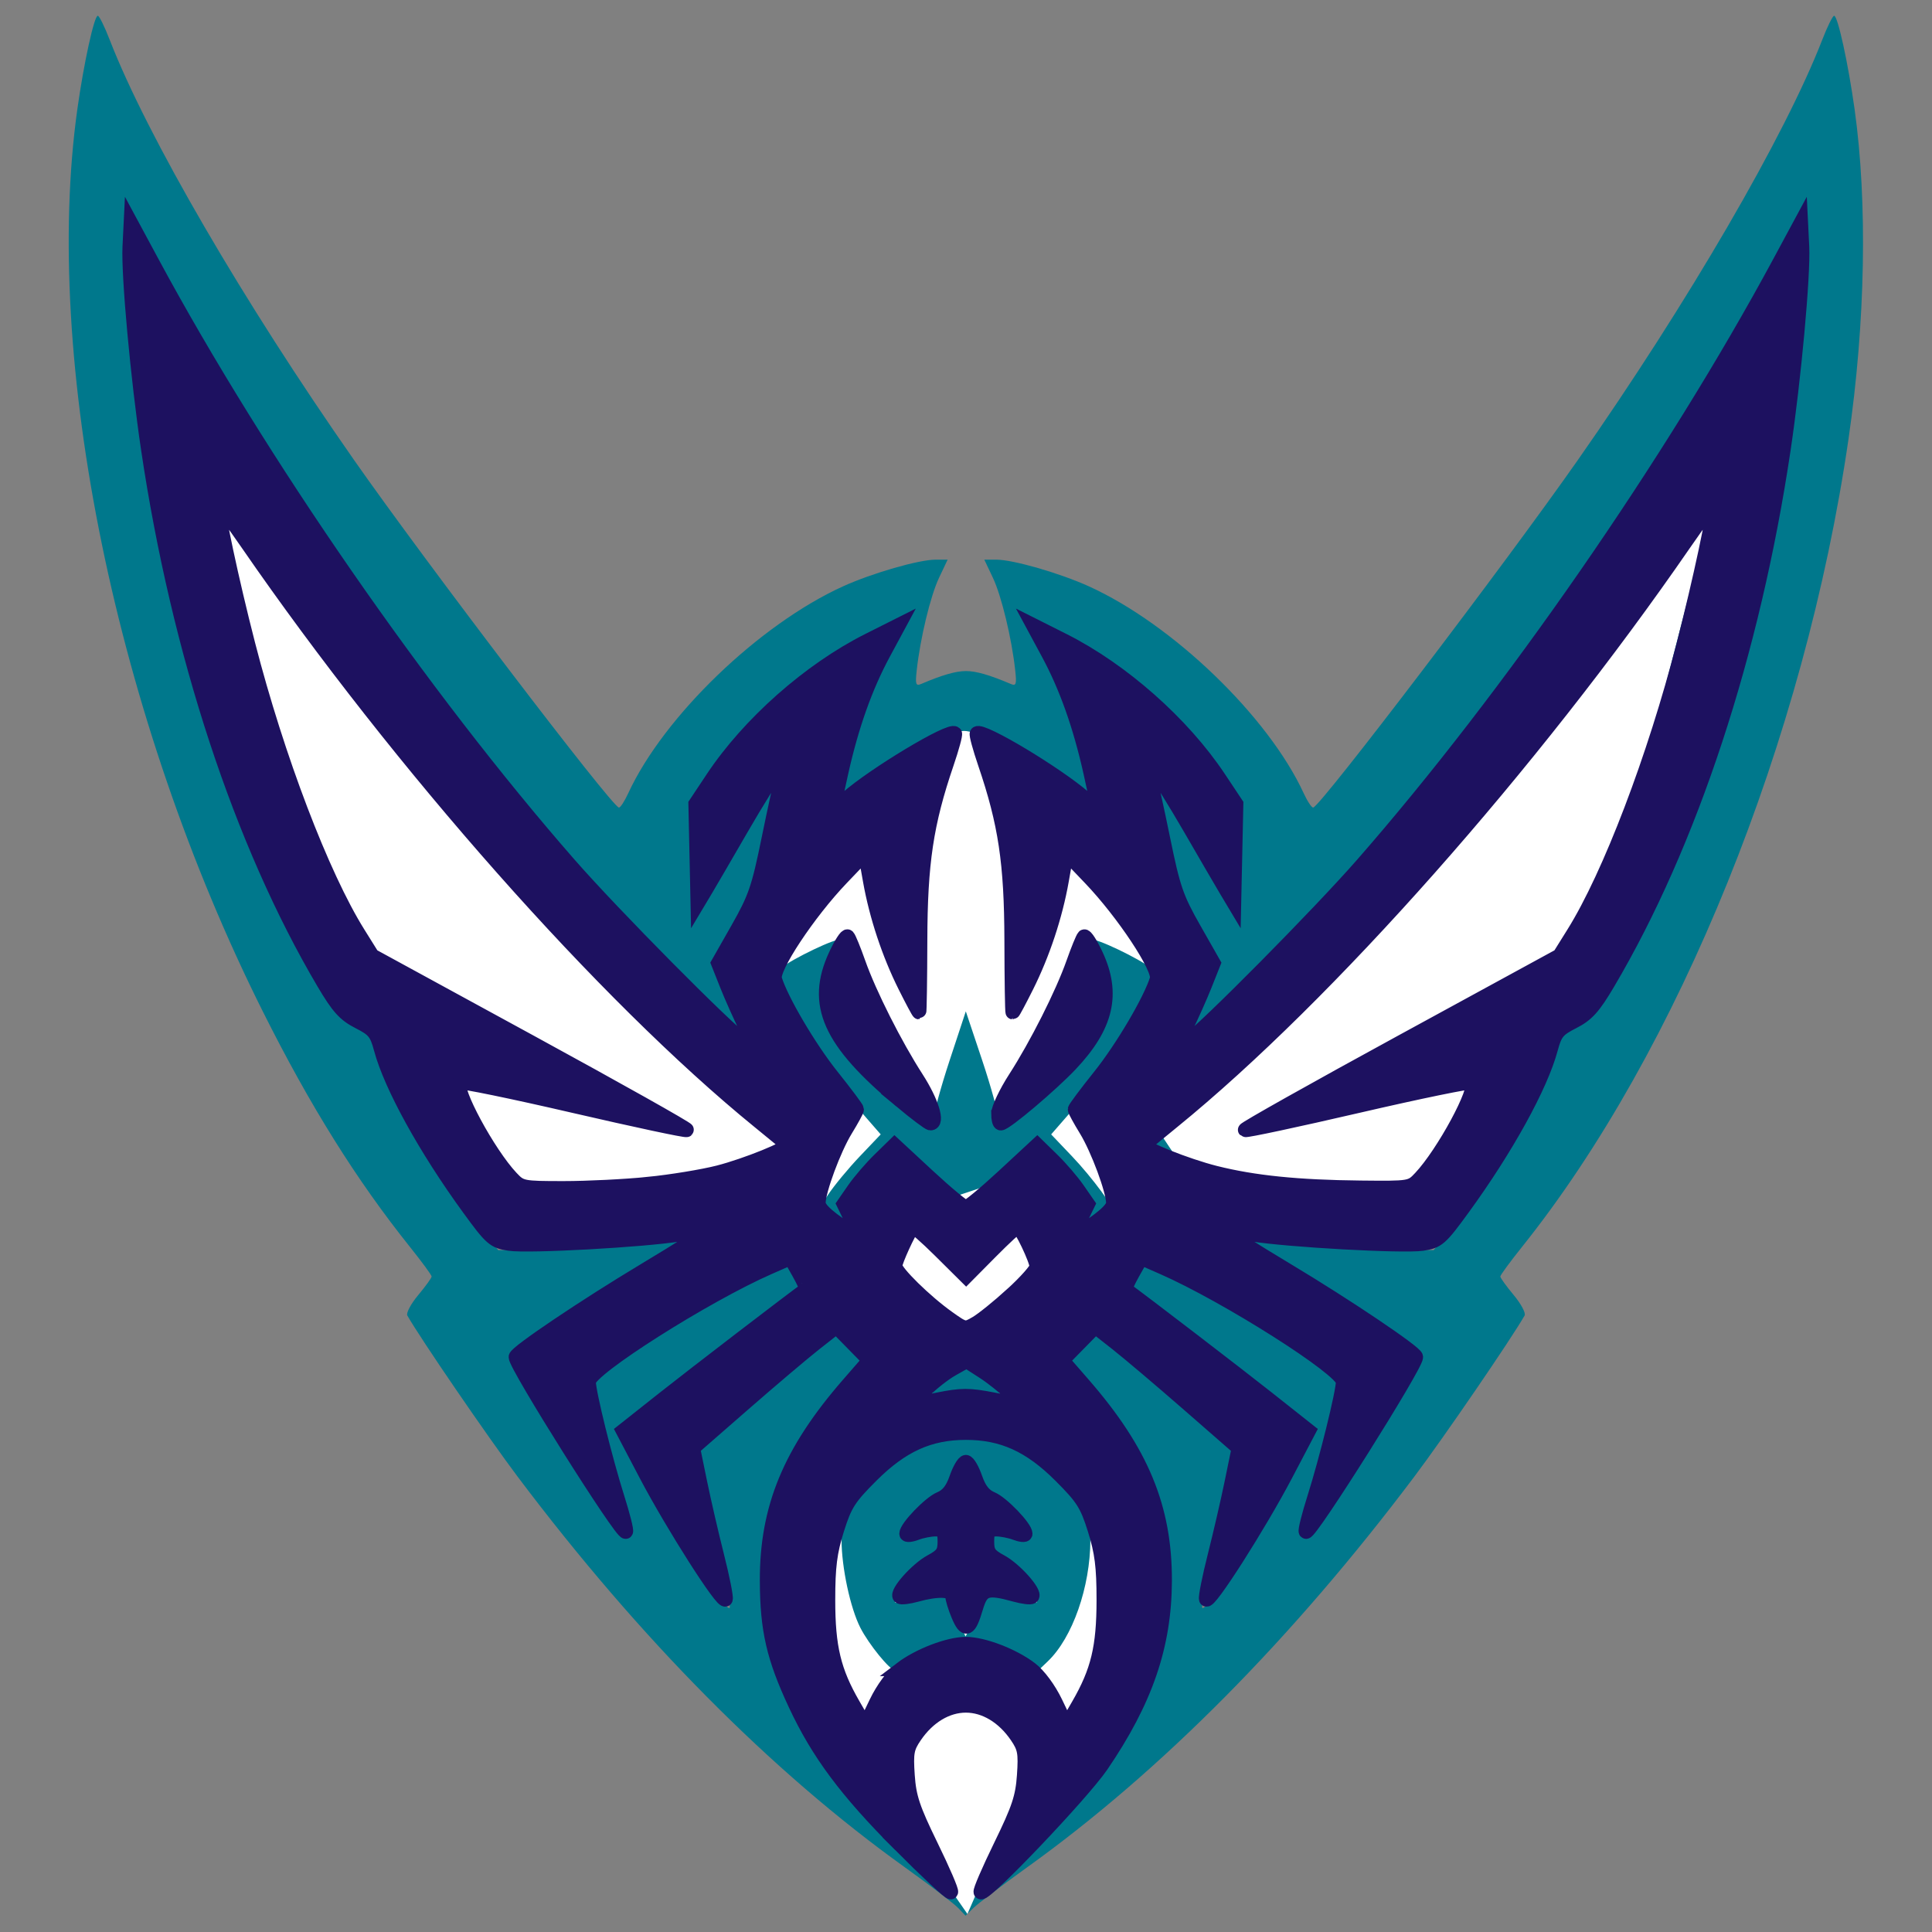 <?xml version="1.0" encoding="UTF-8" standalone="no"?>
<!-- Created with Inkscape (http://www.inkscape.org/) -->

<svg
   width="105.833mm"
   height="105.833mm"
   viewBox="0 0 105.833 105.833"
   version="1.1"
   id="svg1"
   xml:space="preserve"
   inkscape:version="1.4.2 (ebf0e940d0, 2025-05-08)"
   sodipodi:docname="charlotte.svg"
   inkscape:export-filename="../pngs/charlotte.png"
   inkscape:export-xdpi="96"
   inkscape:export-ydpi="96"
   xmlns:inkscape="http://www.inkscape.org/namespaces/inkscape"
   xmlns:sodipodi="http://sodipodi.sourceforge.net/DTD/sodipodi-0.dtd"
   xmlns="http://www.w3.org/2000/svg"
   xmlns:svg="http://www.w3.org/2000/svg"><rect x="0" y="0" width="105.833" height="105.833" fill="#808080" stroke="none"/><sodipodi:namedview
     id="namedview1"
     pagecolor="#ffffff"
     bordercolor="#000000"
     borderopacity="0.25"
     inkscape:showpageshadow="2"
     inkscape:pageopacity="0.0"
     inkscape:pagecheckerboard="0"
     inkscape:deskcolor="#d1d1d1"
     inkscape:document-units="mm"
     inkscape:zoom="0.43290738"
     inkscape:cx="215.98154"
     inkscape:cy="-147.83763"
     inkscape:window-width="1920"
     inkscape:window-height="1011"
     inkscape:window-x="0"
     inkscape:window-y="32"
     inkscape:window-maximized="1"
     inkscape:current-layer="layer1"
     showgrid="false"
     showguides="false" /><defs
     id="defs1" /><g
     inkscape:label="Capa 1"
     inkscape:groupmode="layer"
     id="layer1"><g
       id="g15"
       transform="matrix(0.793,0,0,0.793,108.889,169.464)"><path
         style="fill:#ffffff;fill-opacity:1;stroke:none;stroke-width:8.07;stroke-opacity:1"
         d="m -73.953,-165.324 -21.086,16.806 11.307,52.638 11.918,6.342 14.057,-7.927 7.945,-39.637 -5.806,-20.611 z"
         id="path11" /><path
         id="path3"
         style="fill:#00788c;fill-opacity:1"
         d="m -66.352,-84.715 c 9.224,-6.619 18.323,-15.8 26.733,-26.975 2.052,-2.726 6.737,-9.571 7.623,-11.136 0.095,-0.168 -0.244,-0.804 -0.753,-1.414 -0.509,-0.61 -0.925,-1.187 -0.925,-1.282 8.1e-4,-0.095 0.669,-1.007 1.484,-2.025 10.849,-13.55 19.559,-35.103 22.572,-55.85 1.167,-8.039 1.319,-16.315 0.417,-22.76 -0.444,-3.173 -1.162,-6.454 -1.413,-6.454 -0.098,0 -0.467,0.744 -0.819,1.654 -2.576,6.646 -9.27,18.158 -16.887,29.038 -5.022,7.174 -17.689,23.813 -18.273,24.003 -0.099,0.032 -0.398,-0.413 -0.664,-0.99 -2.448,-5.307 -9.053,-11.667 -14.841,-14.292 -2.019,-0.915 -5.235,-1.842 -6.393,-1.842 h -0.827 l 0.595,1.257 c 0.59,1.245 1.294,4.164 1.538,6.37 0.109,0.992 0.067,1.119 -0.314,0.956 -1.45,-0.618 -2.386,-0.887 -3.086,-0.887 -0.7,0 -1.636,0.269 -3.086,0.887 -0.382,0.163 -0.424,0.035 -0.314,-0.956 0.243,-2.206 0.948,-5.124 1.538,-6.37 l 0.595,-1.257 h -0.827 c -1.158,0 -4.374,0.927 -6.393,1.842 -5.789,2.625 -12.393,8.985 -14.841,14.292 -0.266,0.577 -0.559,1.022 -0.652,0.99 -0.601,-0.21 -13.33,-16.918 -18.287,-24.003 -7.628,-10.904 -14.311,-22.396 -16.885,-29.038 -0.352,-0.909 -0.721,-1.654 -0.819,-1.654 -0.25,0 -0.968,3.281 -1.413,6.454 -2.421,17.302 2.67,42.065 12.817,62.338 3.259,6.511 6.471,11.649 10.172,16.272 0.816,1.019 1.484,1.93 1.484,2.025 8.1e-4,0.095 -0.415,0.672 -0.925,1.282 -0.509,0.61 -0.848,1.246 -0.753,1.414 0.886,1.566 5.571,8.41 7.623,11.136 8.414,11.181 17.535,20.383 26.733,26.971 1.746,1.251 3.407,2.517 3.69,2.813 l 0.515,0.539 0.543,-0.535 c 0.299,-0.294 1.972,-1.56 3.718,-2.813 z m -7.321,0.236 c -12.409,-11.302 -14.202,-23.405 -4.965,-33.512 0.757,-0.828 1.329,-1.531 1.271,-1.562 -0.058,-0.031 -0.599,-0.518 -1.204,-1.082 l -1.099,-1.025 -1.543,1.257 c -0.849,0.691 -3.012,2.522 -4.808,4.067 l -3.265,2.81 0.161,1.224 c 0.139,1.056 1.731,7.893 2.172,9.326 0.716,2.327 -5.476,-7.329 -6.927,-10.801 l -0.389,-0.932 3.111,-2.465 c 1.711,-1.356 4.56,-3.569 6.331,-4.919 l 3.22,-2.454 -0.534,-0.906 c -0.294,-0.498 -0.658,-0.906 -0.808,-0.906 -0.639,0 -7.722,3.898 -10.522,5.792 l -3.043,2.057 0.066,1.056 c 0.059,0.948 1.246,5.549 2.296,8.898 0.218,0.696 0.278,1.193 0.133,1.103 -0.934,-0.577 -7.793,-11.813 -7.568,-12.398 0.179,-0.466 5.113,-3.794 9.572,-6.455 2.216,-1.323 3.385,-2.15 2.91,-2.059 -2.355,0.45 -4.972,0.694 -9.14,0.852 l -4.642,0.175 -0.98,-1.145 c -2.549,-2.978 -6.816,-10.424 -7.226,-12.611 -0.139,-0.739 -0.43,-1.081 -1.47,-1.72 -1.059,-0.651 -1.567,-1.258 -2.774,-3.309 -7.025,-11.937 -12.014,-30.367 -13.02,-48.102 -0.205,-3.612 -0.197,-4.401 0.043,-4.079 0.045,0.061 0.923,1.658 1.951,3.55 7.556,13.906 17.989,28.955 28.247,40.746 2.305,2.649 9.912,10.41 11.584,11.818 l 1.251,1.053 -0.88,-1.938 c -1.732,-3.813 -1.726,-3.609 -0.178,-6.332 1.159,-2.039 1.434,-2.804 1.875,-5.215 0.284,-1.554 0.691,-3.475 0.905,-4.269 0.214,-0.794 0.34,-1.491 0.282,-1.549 -0.152,-0.152 -2.148,3.021 -4.127,6.564 l -1.7,3.043 -0.074,-3.642 -0.074,-3.642 1.112,-1.65 c 1.427,-2.118 4.641,-5.441 6.84,-7.072 1.931,-1.432 5.77,-3.58 5.996,-3.355 0.081,0.081 -0.119,0.522 -0.445,0.979 -1.287,1.807 -2.615,5.614 -3.822,10.953 l -0.175,0.773 1.098,-0.992 c 1.706,-1.542 5.474,-3.872 7.513,-4.648 0.477,-0.181 1.004,-0.057 2.249,0.532 2.079,0.983 4.956,2.844 6.363,4.115 l 1.098,0.992 -0.175,-0.773 c -1.207,-5.338 -2.535,-9.145 -3.822,-10.953 -0.326,-0.457 -0.526,-0.898 -0.445,-0.979 0.226,-0.226 4.065,1.922 5.996,3.355 2.2,1.632 5.413,4.954 6.84,7.072 l 1.112,1.65 -0.074,3.642 -0.074,3.642 -1.7,-3.043 c -1.979,-3.543 -3.975,-6.717 -4.127,-6.564 -0.059,0.059 0.068,0.756 0.282,1.549 0.214,0.794 0.621,2.715 0.905,4.269 0.441,2.411 0.716,3.176 1.875,5.215 1.548,2.723 1.554,2.519 -0.178,6.332 l -0.88,1.938 1.251,-1.053 c 1.672,-1.408 9.279,-9.169 11.584,-11.818 10.258,-11.791 20.691,-26.84 28.247,-40.746 1.028,-1.892 1.906,-3.489 1.951,-3.55 0.24,-0.322 0.248,0.467 0.043,4.079 -1.006,17.735 -5.995,36.165 -13.02,48.102 -1.207,2.051 -1.716,2.658 -2.774,3.309 -1.039,0.639 -1.331,0.981 -1.47,1.72 -0.41,2.187 -4.677,9.633 -7.226,12.611 l -0.98,1.145 -4.642,-0.175 c -4.167,-0.157 -6.785,-0.401 -9.14,-0.852 -0.475,-0.091 0.694,0.736 2.91,2.059 4.459,2.661 9.393,5.989 9.572,6.455 0.222,0.578 -6.631,11.819 -7.552,12.388 -0.136,0.084 0.105,-1.008 0.534,-2.426 1.112,-3.671 2.136,-7.994 1.986,-8.385 -0.337,-0.879 -12.461,-8.085 -13.603,-8.085 -0.153,0 -0.518,0.408 -0.812,0.906 l -0.534,0.906 3.22,2.454 c 1.771,1.35 4.62,3.563 6.331,4.919 l 3.111,2.465 -0.389,0.932 c -1.451,3.473 -7.643,13.128 -6.927,10.801 0.441,-1.434 2.033,-8.27 2.172,-9.326 l 0.161,-1.224 -3.265,-2.81 c -1.796,-1.546 -3.959,-3.376 -4.808,-4.067 l -1.543,-1.257 -1.099,1.025 c -0.604,0.564 -1.146,1.05 -1.204,1.082 -0.058,0.031 0.514,0.734 1.271,1.562 5.864,6.416 7.337,13.914 4.213,21.441 -0.998,2.404 -3.412,6.077 -5.549,8.441 -1.874,2.073 -5.54,5.482 -5.712,5.311 -0.062,-0.062 0.364,-1.062 0.948,-2.222 2.177,-4.33 2.588,-6.553 1.548,-8.372 -0.898,-1.57 -1.832,-2.142 -3.501,-2.142 -1.669,0 -2.603,0.571 -3.501,2.142 -1.04,1.819 -0.629,4.041 1.548,8.372 0.583,1.16 1.01,2.16 0.948,2.222 -0.062,0.062 -0.999,-0.694 -2.083,-1.681 z m -0.189,-14.56 c 2.026,-1.051 4.524,-1.034 6.654,0.045 l 1.526,0.773 0.758,-0.726 c 1.7,-1.629 2.923,-5.121 2.933,-8.375 0.004,-1.164 -0.151,-1.714 -0.743,-2.646 -0.933,-1.468 -2.306,-2.684 -4.091,-3.622 -1.207,-0.634 -1.677,-0.725 -3.761,-0.725 -2.083,0 -2.554,0.091 -3.761,0.725 -1.785,0.938 -3.158,2.153 -4.091,3.622 -0.592,0.931 -0.746,1.482 -0.743,2.646 0.006,1.908 0.605,4.701 1.3,6.064 0.588,1.153 2.05,2.946 2.402,2.946 0.117,0 0.844,-0.327 1.615,-0.728 z m 2.819,-2.626 c -0.233,-0.557 -0.489,-1.22 -0.57,-1.475 -0.176,-0.557 -0.665,-0.577 -2.487,-0.105 -0.759,0.197 -1.381,0.297 -1.381,0.223 0,-0.385 1.497,-2.012 2.403,-2.611 0.806,-0.533 1.037,-0.856 1.037,-1.445 0,-0.84 -0.322,-0.933 -1.788,-0.512 -0.527,0.151 -0.858,0.151 -0.858,7.6e-4 0,-0.398 1.849,-2.327 2.397,-2.501 0.277,-0.088 0.737,-0.688 1.023,-1.334 0.286,-0.646 0.592,-1.174 0.682,-1.174 0.089,0 0.396,0.528 0.682,1.174 0.286,0.646 0.746,1.246 1.023,1.334 0.548,0.174 2.397,2.103 2.397,2.501 0,0.151 -0.331,0.15 -0.858,-7.6e-4 -1.465,-0.42 -1.788,-0.328 -1.788,0.512 0,0.589 0.231,0.912 1.037,1.445 0.898,0.594 2.403,2.225 2.403,2.605 0,0.07 -0.708,-0.045 -1.574,-0.257 -1.733,-0.423 -2.389,-0.314 -2.406,0.401 -0.006,0.259 -0.222,0.867 -0.48,1.351 l -0.469,0.88 z m 2.971,-15.457 c 0,-0.466 -1.954,-2.091 -2.514,-2.091 -0.56,0 -2.514,1.626 -2.514,2.091 0,0.087 1.131,0.158 2.514,0.158 1.382,0 2.514,-0.071 2.514,-0.158 z m -0.523,-5.953 1.652,-1.216 -0.169,-1.617 c -0.093,-0.889 -0.263,-1.711 -0.377,-1.825 -0.115,-0.115 -0.794,0.386 -1.51,1.113 -0.716,0.727 -1.429,1.321 -1.586,1.321 -0.156,0 -0.87,-0.595 -1.586,-1.321 -0.716,-0.727 -1.395,-1.227 -1.51,-1.113 -0.115,0.115 -0.284,0.936 -0.377,1.825 l -0.169,1.617 1.652,1.216 c 0.908,0.669 1.804,1.216 1.99,1.216 0.186,0 1.082,-0.547 1.99,-1.216 z m -10.05,-6.173 -0.53,-1.038 1.161,-1.541 c 0.639,-0.848 1.463,-1.824 1.832,-2.169 l 0.671,-0.627 0.61,0.669 c 0.336,0.368 1.426,1.394 2.422,2.281 l 1.812,1.611 0.702,-0.519 c 0.386,-0.285 1.528,-1.297 2.537,-2.248 l 1.836,-1.729 0.636,0.595 c 0.35,0.327 1.159,1.288 1.797,2.136 l 1.161,1.541 -0.544,1.066 c -0.575,1.128 -0.5,1.126 1.083,-0.018 0.509,-0.368 0.973,-0.702 1.031,-0.741 0.212,-0.145 -1.429,-2.375 -2.83,-3.845 l -1.442,-1.514 1.907,-2.19 c 2.327,-2.673 4.129,-5.34 4.945,-7.319 l 0.612,-1.486 -0.59,-0.501 c -0.74,-0.628 -3.875,-2.122 -4.062,-1.935 -0.076,0.076 0.064,0.531 0.312,1.011 0.248,0.48 0.511,1.612 0.583,2.516 0.107,1.33 0.022,1.87 -0.444,2.833 -0.799,1.65 -2.257,3.233 -4.764,5.173 -2.137,1.653 -2.137,1.653 -2.137,0.901 0,-0.414 -0.508,-2.271 -1.129,-4.128 l -1.129,-3.375 -1.12,3.394 c -0.616,1.867 -1.12,3.724 -1.12,4.128 0,0.726 -0.022,0.717 -2.137,-0.92 -2.507,-1.939 -3.965,-3.522 -4.764,-5.173 -0.466,-0.963 -0.551,-1.503 -0.444,-2.833 0.072,-0.904 0.335,-2.036 0.583,-2.516 0.248,-0.48 0.389,-0.935 0.312,-1.011 -0.187,-0.187 -3.323,1.307 -4.062,1.935 l -0.59,0.501 0.612,1.486 c 0.816,1.98 2.618,4.647 4.945,7.319 l 1.907,2.19 -1.442,1.514 c -0.793,0.833 -1.784,2.032 -2.202,2.664 -0.628,0.951 -0.694,1.189 -0.377,1.371 0.211,0.121 0.793,0.526 1.295,0.9 0.501,0.374 0.95,0.679 0.998,0.679 0.047,0 -0.152,-0.467 -0.444,-1.038 z m -14.913,-2.403 c 3.432,-0.304 6.017,-0.808 8.061,-1.573 2.757,-1.032 2.797,-0.868 -1.011,-4.113 -6.461,-5.504 -15.216,-14.674 -21.979,-23.02 -3.413,-4.212 -9.082,-11.674 -11.658,-15.346 -1.225,-1.746 -2.162,-2.937 -2.082,-2.646 0.08,0.291 0.342,1.541 0.582,2.778 1.933,9.958 5.391,20.019 9.07,26.39 l 0.954,1.651 10.067,5.476 c 10.04,5.461 12.921,7.12 11.919,6.861 -4.628,-1.196 -15.803,-3.628 -15.957,-3.474 -0.231,0.231 1.749,4.002 2.955,5.628 l 1.227,1.654 2.448,-0.002 c 1.346,-0.001 3.778,-0.12 5.404,-0.264 z m 55.025,-1.387 c 1.207,-1.626 3.187,-5.397 2.955,-5.628 -0.155,-0.155 -11.329,2.278 -15.957,3.474 -1.002,0.259 1.879,-1.399 11.919,-6.861 l 10.067,-5.476 0.954,-1.651 c 3.68,-6.371 7.138,-16.431 9.07,-26.39 0.24,-1.237 0.502,-2.487 0.582,-2.778 0.08,-0.291 -0.857,0.9 -2.082,2.646 -2.577,3.672 -8.245,11.134 -11.658,15.346 -6.763,8.346 -15.518,17.516 -21.979,23.02 -3.81,3.246 -3.77,3.08 -0.999,4.117 3.027,1.133 7.308,1.728 12.924,1.798 l 2.977,0.037 z" /><path
         style="fill:#ffffff;fill-opacity:1;stroke:none;stroke-width:7.922;stroke-opacity:1"
         d="m -124.375,-180.603 12.835,36.059 10.084,15.585 17.724,-2.139 c 0,0 7.029,-1.834 1.834,-5.806 -5.195,-3.973 -42.477,-43.699 -42.477,-43.699 z"
         id="path12" /><path
         style="fill:#ffffff;fill-opacity:1;stroke:none;stroke-width:7.922;stroke-opacity:1"
         d="m -57.756,-136.293 39.421,-45.227 -9.168,35.448 -10.39,15.891 -14.974,1.222 z"
         id="path13" /><path
         style="fill:#ffffff;fill-opacity:1;stroke:none;stroke-width:7.922;stroke-opacity:1"
         d="m -74.869,-129.875 -1.834,4.889 8.251,4.889 7.64,-5.806 -5.806,-6.723 z"
         id="path14" /><path
         style="fill:#ffffff;fill-opacity:1;stroke:none;stroke-width:7.922;stroke-opacity:1"
         d="m -76.703,-94.733 4.278,-4.889 7.945,4.278 -6.004,13.858 -6.22,-8.969 z"
         id="path15"
         sodipodi:nodetypes="cccccc" /><path
         style="fill:#1d1160;fill-opacity:1;stroke:#1d1160;stroke-opacity:1"
         d="m -75.144,-86.276 c -3.695,-3.7 -5.645,-6.318 -7.22,-9.69 -1.508,-3.229 -1.949,-5.146 -1.961,-8.527 -0.018,-5.051 1.596,-8.946 5.623,-13.572 l 1.45,-1.666 -1.142,-1.164 -1.142,-1.164 -1.481,1.163 c -0.814,0.64 -3.045,2.529 -4.956,4.197 l -3.476,3.034 0.485,2.364 c 0.267,1.3 0.794,3.585 1.173,5.078 0.378,1.493 0.647,2.838 0.597,2.988 -0.135,0.406 -3.647,-5.095 -5.478,-8.58 l -1.597,-3.041 2.843,-2.25 c 2.112,-1.672 8.744,-6.757 9.815,-7.526 0.051,-0.037 -0.174,-0.542 -0.501,-1.122 l -0.593,-1.056 -1.484,0.651 c -4.409,1.934 -12.464,7.045 -12.464,7.908 3.6e-4,0.742 1.15,5.393 1.985,8.028 0.385,1.214 0.647,2.259 0.584,2.323 -0.239,0.239 -7.603,-11.455 -7.594,-12.06 0.004,-0.305 4.826,-3.551 8.922,-6.005 2.361,-1.415 4.252,-2.615 4.2,-2.666 -0.051,-0.051 -0.852,0.031 -1.78,0.183 -2.496,0.409 -10.468,0.849 -11.788,0.651 -1.071,-0.161 -1.253,-0.32 -2.808,-2.457 -2.997,-4.119 -5.374,-8.435 -6.061,-11.002 -0.294,-1.098 -0.489,-1.336 -1.531,-1.865 -0.974,-0.494 -1.421,-0.99 -2.423,-2.685 -5.705,-9.66 -10.03,-22.81 -12.123,-36.867 -0.723,-4.858 -1.378,-12.005 -1.281,-13.986 l 0.08,-1.629 1.455,2.7 c 7.417,13.763 18.663,29.997 28.831,41.617 3.016,3.447 10.838,11.348 12.182,12.304 l 0.832,0.593 -0.77,-1.554 c -0.423,-0.855 -1.036,-2.225 -1.361,-3.045 l -0.592,-1.491 1.353,-2.38 c 1.203,-2.116 1.439,-2.801 2.128,-6.182 0.426,-2.091 0.897,-4.219 1.046,-4.728 l 0.271,-0.926 -0.644,0.794 c -0.354,0.437 -1.515,2.3 -2.579,4.142 -1.064,1.841 -2.173,3.746 -2.464,4.233 l -0.529,0.885 -0.074,-3.419 -0.074,-3.419 1.184,-1.78 c 2.508,-3.772 6.688,-7.468 10.763,-9.517 l 2.067,-1.039 -1.049,1.945 c -1.235,2.29 -2.187,4.965 -2.905,8.166 -0.285,1.272 -0.519,2.385 -0.519,2.475 0,0.089 0.413,-0.2 0.917,-0.643 1.887,-1.656 7.117,-4.798 7.443,-4.471 0.058,0.058 -0.196,0.988 -0.564,2.068 -1.41,4.14 -1.818,6.859 -1.831,12.216 -0.007,2.729 -0.041,4.961 -0.075,4.961 -0.035,0 -0.464,-0.804 -0.955,-1.786 -1.121,-2.243 -1.985,-4.853 -2.419,-7.298 l -0.336,-1.896 -1.644,1.72 c -2.3,2.405 -4.837,6.24 -4.615,6.975 0.436,1.441 2.388,4.756 3.947,6.705 0.945,1.182 1.719,2.217 1.719,2.3 0,0.083 -0.347,0.719 -0.772,1.412 -0.808,1.321 -1.874,4.194 -1.874,5.054 0,0.431 0.783,1.112 2.579,2.242 0.194,0.122 0.091,-0.299 -0.239,-0.978 l -0.579,-1.192 0.703,-1.015 c 0.387,-0.558 1.174,-1.474 1.749,-2.036 l 1.045,-1.021 2.323,2.154 c 1.278,1.185 2.45,2.154 2.605,2.154 0.155,0 1.327,-0.969 2.605,-2.154 l 2.323,-2.154 1.045,1.021 c 0.575,0.561 1.362,1.477 1.749,2.036 l 0.703,1.015 -0.579,1.192 c -0.33,0.679 -0.433,1.1 -0.239,0.978 1.796,-1.13 2.579,-1.811 2.579,-2.242 0,-0.86 -1.066,-3.733 -1.874,-5.054 -0.425,-0.693 -0.772,-1.329 -0.772,-1.412 0,-0.083 0.774,-1.118 1.719,-2.3 1.559,-1.949 3.511,-5.264 3.947,-6.705 0.222,-0.735 -2.315,-4.57 -4.615,-6.975 l -1.644,-1.72 -0.336,1.896 c -0.433,2.446 -1.298,5.055 -2.419,7.298 -0.491,0.982 -0.92,1.786 -0.955,1.786 -0.035,0 -0.069,-2.232 -0.075,-4.961 -0.014,-5.357 -0.421,-8.075 -1.831,-12.216 -0.368,-1.08 -0.621,-2.01 -0.564,-2.068 0.327,-0.327 5.557,2.815 7.443,4.471 0.504,0.443 0.917,0.732 0.917,0.643 0,-0.089 -0.233,-1.203 -0.519,-2.475 -0.718,-3.201 -1.669,-5.876 -2.905,-8.166 l -1.049,-1.945 2.067,1.039 c 4.075,2.049 8.255,5.745 10.763,9.517 l 1.184,1.78 -0.074,3.419 -0.074,3.419 -0.529,-0.885 c -0.291,-0.487 -1.4,-2.392 -2.464,-4.233 -1.064,-1.841 -2.224,-3.705 -2.579,-4.142 l -0.644,-0.794 0.271,0.926 c 0.149,0.509 0.619,2.637 1.046,4.728 0.689,3.381 0.925,4.066 2.128,6.182 l 1.353,2.38 -0.592,1.491 c -0.325,0.82 -0.938,2.19 -1.361,3.045 l -0.77,1.554 0.832,-0.593 c 1.343,-0.957 9.165,-8.857 12.182,-12.304 10.167,-11.619 21.414,-27.854 28.831,-41.617 l 1.455,-2.7 0.08,1.629 c 0.097,1.981 -0.558,9.128 -1.281,13.986 -2.093,14.056 -6.418,27.207 -12.123,36.867 -1.001,1.695 -1.448,2.191 -2.423,2.685 -1.042,0.529 -1.238,0.767 -1.531,1.865 -0.687,2.567 -3.064,6.883 -6.061,11.002 -1.554,2.137 -1.737,2.296 -2.808,2.457 -1.32,0.198 -9.291,-0.242 -11.788,-0.651 -0.928,-0.152 -1.729,-0.234 -1.78,-0.183 -0.051,0.051 1.839,1.251 4.2,2.666 4.096,2.454 8.918,5.7 8.922,6.005 0.008,0.605 -7.356,12.299 -7.594,12.06 -0.063,-0.063 0.199,-1.109 0.584,-2.323 0.835,-2.635 1.985,-7.286 1.985,-8.028 4.1e-4,-0.863 -8.054,-5.974 -12.464,-7.908 l -1.484,-0.651 -0.593,1.056 c -0.326,0.581 -0.552,1.086 -0.501,1.122 1.071,0.769 7.703,5.854 9.815,7.526 l 2.843,2.25 -1.597,3.041 c -1.83,3.485 -5.342,8.986 -5.478,8.58 -0.05,-0.15 0.219,-1.494 0.597,-2.988 0.378,-1.493 0.906,-3.778 1.173,-5.078 l 0.485,-2.364 -3.476,-3.034 c -1.912,-1.669 -4.142,-3.557 -4.956,-4.197 l -1.481,-1.163 -1.142,1.164 -1.142,1.164 1.45,1.666 c 4.027,4.626 5.641,8.521 5.623,13.572 -0.016,4.477 -1.321,8.277 -4.382,12.76 -1.321,1.934 -8.051,9.002 -8.318,8.735 -0.068,-0.068 0.551,-1.503 1.374,-3.19 1.256,-2.573 1.517,-3.356 1.621,-4.865 0.108,-1.575 0.045,-1.913 -0.504,-2.718 -0.918,-1.346 -2.208,-2.123 -3.525,-2.123 -1.317,0 -2.607,0.777 -3.525,2.123 -0.549,0.805 -0.612,1.143 -0.504,2.718 0.104,1.509 0.365,2.292 1.621,4.865 0.824,1.687 1.442,3.122 1.374,3.19 -0.068,0.068 -1.651,-1.407 -3.519,-3.278 z m 0.086,-12.138 c 1.21,-0.923 3.272,-1.714 4.467,-1.714 1.195,0 3.257,0.791 4.467,1.714 0.57,0.435 1.267,1.375 1.723,2.326 l 0.766,1.595 0.826,-1.429 c 1.345,-2.328 1.743,-3.982 1.744,-7.249 2.1e-4,-2.313 -0.127,-3.315 -0.618,-4.879 -0.545,-1.734 -0.828,-2.178 -2.381,-3.728 -2.097,-2.093 -4.003,-2.957 -6.526,-2.957 -2.522,0 -4.428,0.864 -6.526,2.957 -1.553,1.55 -1.837,1.994 -2.381,3.728 -0.491,1.564 -0.618,2.566 -0.618,4.879 3e-4,3.267 0.398,4.921 1.744,7.249 l 0.826,1.429 0.766,-1.595 c 0.456,-0.951 1.153,-1.891 1.723,-2.326 z m 3.946,-3.72 c -0.223,-0.533 -0.405,-1.133 -0.405,-1.334 0,-0.441 -1.048,-0.475 -2.472,-0.079 -0.559,0.155 -1.082,0.217 -1.161,0.138 -0.266,-0.266 1.18,-1.888 2.147,-2.41 0.8,-0.431 0.957,-0.658 0.957,-1.381 0,-0.741 -0.093,-0.866 -0.644,-0.866 -0.354,0 -0.95,0.116 -1.323,0.258 -0.373,0.142 -0.679,0.169 -0.679,0.06 0,-0.439 1.614,-2.117 2.316,-2.408 0.527,-0.218 0.864,-0.642 1.135,-1.426 0.212,-0.613 0.505,-1.115 0.65,-1.115 0.146,0 0.438,0.502 0.65,1.115 0.271,0.784 0.608,1.207 1.135,1.426 0.702,0.291 2.316,1.969 2.316,2.408 0,0.109 -0.305,0.082 -0.679,-0.06 -0.373,-0.142 -0.969,-0.258 -1.323,-0.258 -0.551,0 -0.644,0.125 -0.644,0.866 0,0.724 0.157,0.951 0.957,1.381 0.968,0.521 2.413,2.143 2.147,2.41 -0.079,0.079 -0.602,0.017 -1.161,-0.138 -1.952,-0.542 -2.317,-0.419 -2.709,0.908 -0.463,1.569 -0.721,1.676 -1.21,0.505 z m 2.415,-14.878 1.942,0.376 -0.727,-0.777 c -0.4,-0.427 -1.252,-1.115 -1.893,-1.529 l -1.166,-0.752 -1.003,0.564 c -0.552,0.31 -1.43,1.001 -1.952,1.535 l -0.948,0.971 1.903,-0.382 c 1.65,-0.332 2.16,-0.332 3.845,-0.006 z m 1.309,-7.282 c 0.931,-0.85 1.693,-1.71 1.693,-1.911 0,-0.448 -1.104,-2.762 -1.317,-2.762 -0.084,0 -0.921,0.774 -1.858,1.72 l -1.705,1.72 -1.786,-1.772 c -0.982,-0.975 -1.834,-1.719 -1.893,-1.654 -0.283,0.311 -1.231,2.387 -1.231,2.697 0,0.429 2.094,2.484 3.671,3.602 1.143,0.811 1.168,0.815 1.945,0.363 0.433,-0.252 1.549,-1.153 2.48,-2.003 z m -25.152,-7.609 c 1.585,-0.159 3.767,-0.517 4.851,-0.794 1.914,-0.489 4.984,-1.734 4.77,-1.933 -0.059,-0.054 -0.94,-0.777 -1.959,-1.606 -10.677,-8.69 -24.798,-24.642 -35.314,-39.894 -1.075,-1.56 -1.998,-2.793 -2.051,-2.74 -0.16,0.16 0.941,5.324 2.064,9.686 2.018,7.839 5.113,15.957 7.605,19.949 l 0.974,1.56 10.917,5.956 c 6.004,3.276 10.866,6.007 10.803,6.069 -0.062,0.062 -3.578,-0.689 -7.811,-1.669 -4.234,-0.981 -7.773,-1.708 -7.865,-1.616 -0.44,0.44 1.968,4.904 3.558,6.595 0.667,0.709 0.758,0.728 3.631,0.728 1.621,0 4.244,-0.13 5.828,-0.29 z m 53.358,-0.438 c 1.59,-1.692 3.998,-6.155 3.558,-6.595 -0.092,-0.092 -3.631,0.635 -7.865,1.616 -4.234,0.981 -7.749,1.732 -7.811,1.669 -0.062,-0.062 4.799,-2.794 10.803,-6.069 l 10.917,-5.956 0.974,-1.56 c 2.492,-3.992 5.587,-12.11 7.605,-19.949 1.123,-4.363 2.224,-9.527 2.064,-9.686 -0.053,-0.053 -0.976,1.18 -2.051,2.74 -10.516,15.253 -24.637,31.205 -35.314,39.894 -1.019,0.829 -1.9,1.552 -1.959,1.606 -0.224,0.207 2.911,1.461 4.903,1.961 2.662,0.668 5.69,0.976 10.037,1.02 3.448,0.035 3.458,0.033 4.14,-0.692 z m -35.907,-5.319 c -4.928,-4.1 -6.072,-6.666 -4.49,-10.065 0.365,-0.785 0.735,-1.357 0.821,-1.271 0.086,0.086 0.422,0.907 0.745,1.824 0.753,2.133 2.534,5.664 4.015,7.96 1.034,1.603 1.5,3.108 0.959,3.097 -0.109,-0.002 -1.032,-0.697 -2.051,-1.545 z m 6.747,0.896 c 0,-0.359 0.521,-1.461 1.157,-2.447 1.481,-2.296 3.262,-5.827 4.015,-7.96 0.324,-0.917 0.659,-1.738 0.745,-1.824 0.086,-0.086 0.456,0.486 0.821,1.271 1.25,2.685 0.73,4.907 -1.767,7.547 -1.341,1.418 -4.475,4.067 -4.811,4.067 -0.088,0 -0.161,-0.294 -0.161,-0.653 z"
         id="path1" /></g></g></svg>

